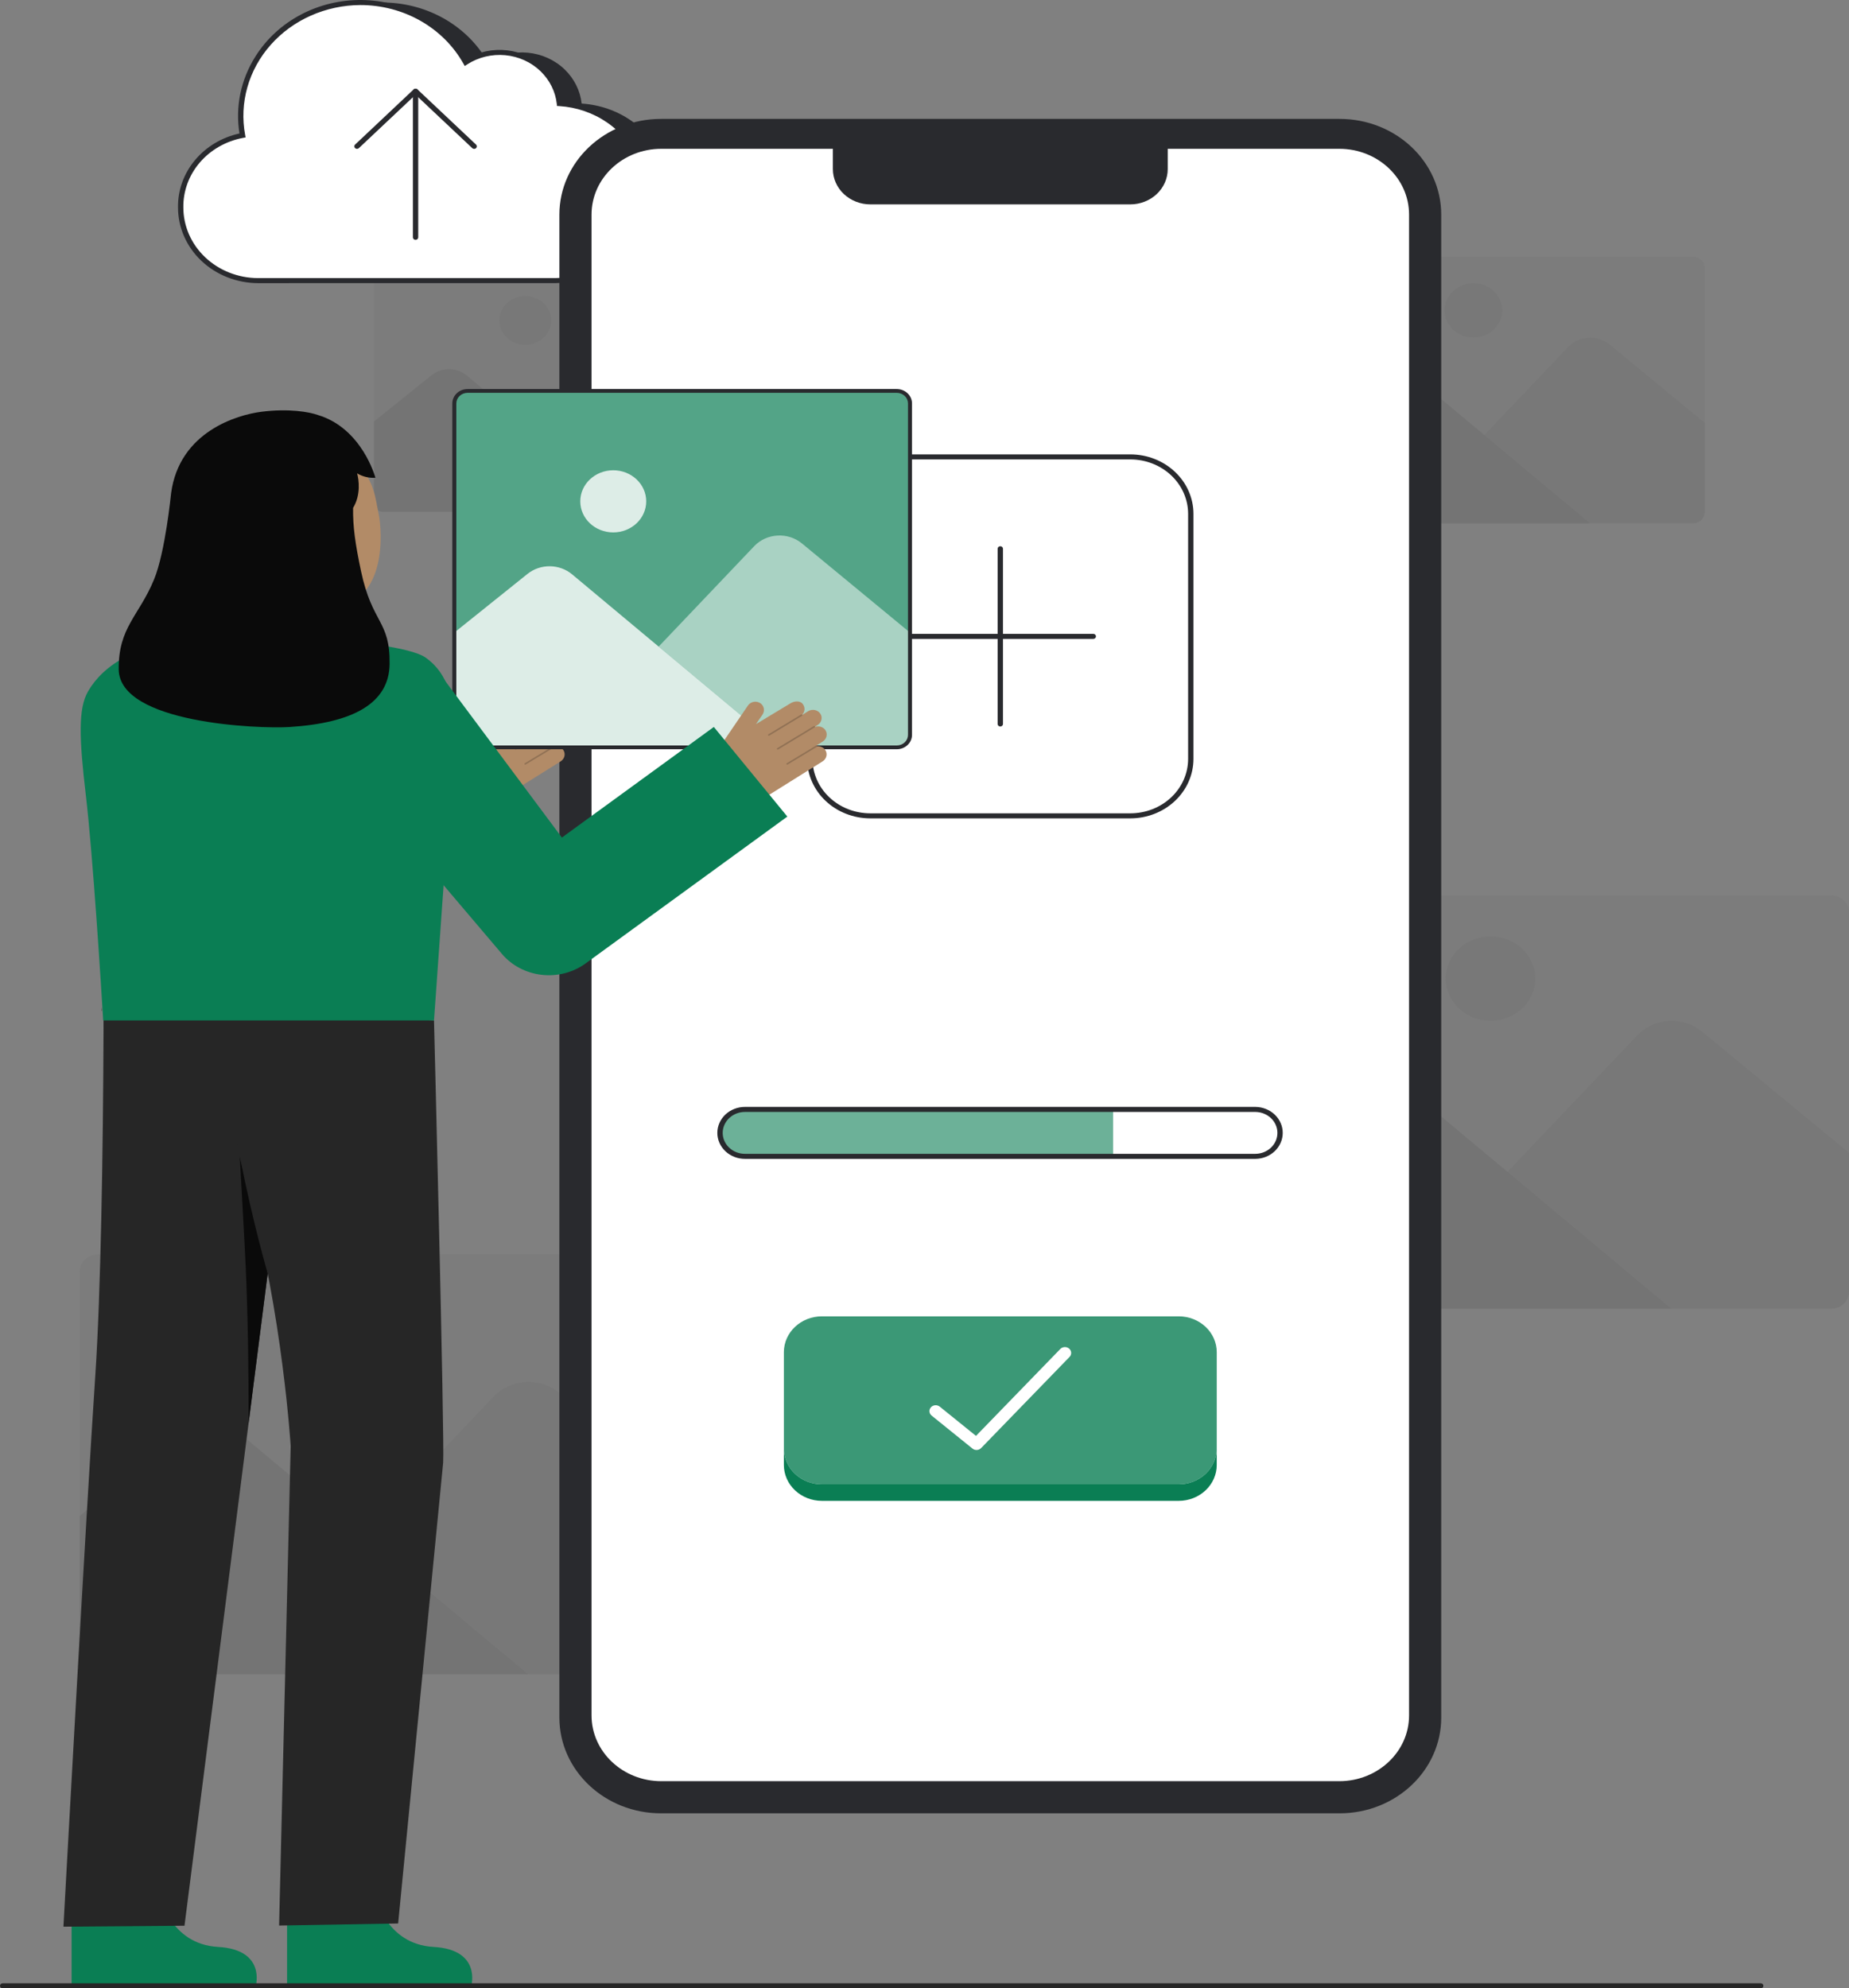 <svg width="199" height="214" viewBox="0 0 199 214" fill="none" xmlns="http://www.w3.org/2000/svg">
<rect x="0" y="0" width="199" height="214" fill="#808080" stroke="none"/>
<path opacity="0.05" d="M182.209 27.634H141.723C141.033 27.634 140.474 28.161 140.474 28.811V55.148C140.474 55.798 141.033 56.324 141.723 56.324H182.209C182.898 56.324 183.457 55.798 183.457 55.148V28.811C183.457 28.161 182.898 27.634 182.209 27.634Z" fill="#292A2E"/>
<path opacity="0.05" d="M158.576 36.339C160.294 36.339 161.686 35.027 161.686 33.408C161.686 31.79 160.294 30.478 158.576 30.478C156.858 30.478 155.466 31.79 155.466 33.408C155.466 35.027 156.858 36.339 158.576 36.339Z" fill="#292A2E"/>
<path opacity="0.05" d="M159.748 46.819L168.765 37.343C169.327 36.751 170.115 36.392 170.957 36.344C171.799 36.296 172.627 36.563 173.261 37.086L183.457 45.498V55.152C183.457 55.463 183.326 55.761 183.093 55.981C182.86 56.201 182.543 56.324 182.213 56.324H171.132" fill="#292A2E"/>
<path opacity="0.1" d="M171.132 56.325L151.582 40.001C151.005 39.518 150.261 39.248 149.49 39.241C148.718 39.234 147.969 39.489 147.381 39.961L140.475 45.498V55.265C140.475 55.404 140.504 55.542 140.561 55.67C140.617 55.799 140.7 55.916 140.805 56.014C140.909 56.113 141.033 56.191 141.17 56.244C141.306 56.297 141.453 56.325 141.6 56.325H171.132Z" fill="#292A2E"/>
<path opacity="0.05" d="M77.786 29.292H41.371C40.751 29.292 40.248 29.765 40.248 30.35V54.039C40.248 54.623 40.751 55.097 41.371 55.097H77.786C78.406 55.097 78.909 54.623 78.909 54.039V30.35C78.909 29.765 78.406 29.292 77.786 29.292Z" fill="#292A2E"/>
<path opacity="0.05" d="M56.529 37.121C58.074 37.121 59.326 35.941 59.326 34.485C59.326 33.029 58.074 31.849 56.529 31.849C54.984 31.849 53.731 33.029 53.731 34.485C53.731 35.941 54.984 37.121 56.529 37.121Z" fill="#292A2E"/>
<path opacity="0.05" d="M57.584 46.548L65.693 38.024C66.199 37.492 66.908 37.169 67.665 37.126C68.422 37.083 69.167 37.322 69.737 37.793L78.909 45.359V54.042C78.909 54.321 78.791 54.59 78.581 54.787C78.371 54.985 78.086 55.096 77.79 55.096H67.823" fill="#292A2E"/>
<path opacity="0.1" d="M67.823 55.098L50.238 40.417C49.718 39.983 49.05 39.74 48.356 39.733C47.661 39.727 46.988 39.957 46.459 40.381L40.249 45.361V54.146C40.249 54.399 40.356 54.641 40.546 54.82C40.736 54.999 40.993 55.099 41.261 55.099L67.823 55.098Z" fill="#292A2E"/>
<path d="M30.156 30.203C28.088 30.189 26.098 29.455 24.569 28.143C23.04 26.83 22.08 25.031 21.874 23.092C21.668 21.153 22.23 19.211 23.451 17.638C24.674 16.066 26.469 14.975 28.494 14.575C27.954 11.688 28.538 8.715 30.138 6.201C31.299 4.352 32.963 2.828 34.957 1.787C36.951 0.745 39.204 0.223 41.483 0.275C43.763 0.326 45.987 0.95 47.925 2.08C49.864 3.211 51.448 4.808 52.514 6.708C53.767 5.896 55.285 5.529 56.798 5.671C58.311 5.813 59.722 6.455 60.781 7.483C61.807 8.477 62.448 9.768 62.602 11.147C64.521 11.269 66.364 11.903 67.915 12.976C69.466 14.048 70.662 15.513 71.362 17.202C72.062 18.89 72.238 20.731 71.869 22.51C71.501 24.289 70.602 25.932 69.279 27.248C68.372 28.155 67.283 28.883 66.074 29.39C64.865 29.896 63.561 30.171 62.239 30.198L30.156 30.203Z" fill="#292A2E"/>
<path d="M27.764 30.203C25.695 30.189 23.706 29.455 22.177 28.143C20.648 26.83 19.688 25.031 19.482 23.092C19.276 21.153 19.837 19.211 21.059 17.638C22.281 16.066 24.077 14.975 26.102 14.575C25.562 11.688 26.146 8.715 27.746 6.201C28.907 4.352 30.57 2.828 32.565 1.787C34.559 0.745 36.812 0.223 39.091 0.275C41.371 0.326 43.594 0.95 45.533 2.08C47.472 3.211 49.056 4.808 50.121 6.708C51.375 5.896 52.892 5.529 54.406 5.671C55.919 5.813 57.33 6.455 58.389 7.483C59.415 8.477 60.056 9.768 60.21 11.147C62.129 11.269 63.972 11.903 65.523 12.976C67.074 14.048 68.27 15.513 68.97 17.201C69.67 18.89 69.846 20.731 69.477 22.51C69.109 24.289 68.21 25.932 66.887 27.248C65.98 28.155 64.89 28.883 63.682 29.39C62.473 29.896 61.169 30.171 59.847 30.198L27.764 30.203Z" fill="white"/>
<path d="M27.764 30.474C25.475 30.464 23.283 29.599 21.669 28.068C20.056 26.537 19.153 24.466 19.159 22.309C19.135 20.473 19.777 18.684 20.981 17.239C22.184 15.794 23.875 14.78 25.774 14.366C25.308 11.493 25.918 8.558 27.499 6.064C28.672 4.195 30.347 2.65 32.356 1.586C34.365 0.521 36.636 -0.025 38.94 0.001C41.245 0.027 43.501 0.625 45.482 1.735C47.463 2.844 49.098 4.426 50.224 6.321C51.528 5.56 53.069 5.242 54.591 5.419C56.114 5.596 57.526 6.258 58.595 7.295C59.608 8.277 60.263 9.538 60.466 10.894C62.416 11.06 64.277 11.741 65.836 12.857C67.394 13.974 68.588 15.482 69.28 17.208C69.972 18.933 70.134 20.808 69.748 22.617C69.361 24.425 68.443 26.095 67.096 27.435C66.163 28.368 65.042 29.117 63.798 29.637C62.555 30.158 61.214 30.441 59.853 30.469L27.764 30.474ZM38.786 0.543C36.944 0.552 35.127 0.94 33.46 1.679C31.794 2.418 30.319 3.491 29.138 4.823C27.957 6.154 27.099 7.713 26.624 9.389C26.148 11.066 26.067 12.82 26.385 14.529L26.433 14.789L26.158 14.841C24.33 15.183 22.687 16.117 21.513 17.481C20.339 18.845 19.71 20.553 19.734 22.309C19.728 24.323 20.57 26.256 22.076 27.685C23.581 29.114 25.627 29.922 27.764 29.932L59.847 29.928C61.13 29.901 62.395 29.634 63.568 29.142C64.741 28.65 65.799 27.943 66.679 27.062C67.964 25.784 68.837 24.187 69.195 22.459C69.553 20.73 69.382 18.942 68.702 17.302C68.022 15.661 66.861 14.237 65.354 13.195C63.847 12.153 62.057 11.537 60.193 11.418L59.949 11.404L59.924 11.176C59.777 9.857 59.164 8.624 58.183 7.673C57.172 6.69 55.823 6.077 54.378 5.941C52.932 5.806 51.482 6.157 50.285 6.931L50.019 7.104L49.868 6.836C48.801 4.937 47.206 3.349 45.254 2.24C43.302 1.131 41.066 0.545 38.786 0.543Z" fill="#292A2E"/>
<path d="M44.724 25.816C44.648 25.816 44.575 25.788 44.521 25.737C44.467 25.686 44.437 25.617 44.437 25.545V9.812C44.437 9.74 44.467 9.671 44.521 9.62C44.575 9.569 44.648 9.541 44.724 9.541C44.8 9.541 44.874 9.569 44.928 9.62C44.981 9.671 45.012 9.74 45.012 9.812V25.545C45.012 25.617 44.981 25.686 44.928 25.737C44.874 25.788 44.8 25.816 44.724 25.816Z" fill="#292A2E"/>
<path d="M51.031 16.024C50.993 16.024 50.956 16.018 50.921 16.004C50.886 15.99 50.854 15.97 50.828 15.945L44.724 10.195L38.621 15.945C38.567 15.994 38.494 16.022 38.419 16.021C38.344 16.02 38.272 15.992 38.218 15.942C38.165 15.892 38.135 15.824 38.134 15.753C38.133 15.682 38.162 15.613 38.215 15.562L44.521 9.62C44.576 9.571 44.648 9.544 44.724 9.544C44.8 9.544 44.873 9.571 44.928 9.62L51.234 15.562C51.274 15.6 51.301 15.648 51.312 15.701C51.324 15.753 51.318 15.808 51.296 15.857C51.274 15.907 51.237 15.949 51.19 15.979C51.143 16.009 51.087 16.024 51.031 16.024H51.031Z" fill="#292A2E"/>
<path opacity="0.05" d="M197.064 96.37H134.288C133.219 96.37 132.352 97.186 132.352 98.194V139.032C132.352 140.039 133.219 140.856 134.288 140.856H197.064C198.133 140.856 199 140.039 199 139.032V98.194C199 97.186 198.133 96.37 197.064 96.37Z" fill="#292A2E"/>
<path opacity="0.05" d="M160.419 109.867C163.083 109.867 165.242 107.832 165.242 105.323C165.242 102.814 163.083 100.779 160.419 100.779C157.756 100.779 155.597 102.814 155.597 105.323C155.597 107.832 157.756 109.867 160.419 109.867Z" fill="#292A2E"/>
<path opacity="0.05" d="M162.238 126.118L176.218 111.423C177.091 110.506 178.312 109.95 179.617 109.875C180.922 109.801 182.206 110.214 183.19 111.026L199 124.068V139.039C199 139.521 198.797 139.983 198.435 140.324C198.073 140.665 197.583 140.856 197.071 140.856H179.889" fill="#292A2E"/>
<path opacity="0.1" d="M179.889 140.856L149.574 115.544C148.679 114.796 147.526 114.378 146.329 114.367C145.132 114.356 143.971 114.752 143.06 115.483L132.352 124.069V139.213C132.352 139.429 132.397 139.643 132.485 139.842C132.572 140.042 132.701 140.223 132.863 140.376C133.025 140.528 133.217 140.649 133.429 140.732C133.64 140.815 133.867 140.857 134.096 140.857L179.889 140.856Z" fill="#292A2E"/>
<path opacity="0.05" d="M74.297 135.022H10.541C9.455 135.022 8.575 135.852 8.575 136.875V178.35C8.575 179.373 9.455 180.203 10.541 180.203H74.297C75.382 180.203 76.263 179.373 76.263 178.35V136.875C76.263 135.852 75.382 135.022 74.297 135.022Z" fill="#292A2E"/>
<path opacity="0.05" d="M37.08 148.73C39.785 148.73 41.978 146.664 41.978 144.115C41.978 141.567 39.785 139.5 37.08 139.5C34.375 139.5 32.182 141.567 32.182 144.115C32.182 146.664 34.375 148.73 37.08 148.73Z" fill="#292A2E"/>
<path opacity="0.05" d="M38.927 165.234L53.126 150.309C54.012 149.377 55.253 148.813 56.578 148.737C57.904 148.662 59.207 149.082 60.206 149.906L76.263 163.152V178.356C76.263 178.598 76.213 178.838 76.114 179.062C76.016 179.286 75.871 179.489 75.69 179.661C75.508 179.832 75.292 179.968 75.054 180.061C74.816 180.154 74.562 180.201 74.304 180.201H56.853" fill="#292A2E"/>
<path opacity="0.1" d="M56.853 180.203L26.066 154.496C25.156 153.737 23.986 153.312 22.77 153.301C21.555 153.289 20.376 153.691 19.45 154.434L8.575 163.152V178.532C8.575 178.975 8.762 179.399 9.094 179.713C9.426 180.026 9.877 180.201 10.347 180.201L56.853 180.203Z" fill="#292A2E"/>
<path d="M144.173 12.797H71.143C65.102 12.797 60.204 17.412 60.204 23.104V184.858C60.204 190.55 65.102 195.165 71.143 195.165H144.173C150.215 195.165 155.113 190.55 155.113 184.858V23.104C155.113 17.412 150.215 12.797 144.173 12.797Z" fill="#292A2E"/>
<path d="M144.139 16.015H71.177C67.029 16.015 63.666 19.184 63.666 23.092V184.628C63.666 188.537 67.029 191.705 71.177 191.705H144.139C148.288 191.705 151.651 188.537 151.651 184.628V23.092C151.651 19.184 148.288 16.015 144.139 16.015Z" fill="white"/>
<path d="M89.638 14.685H125.678V18.198C125.678 19.206 125.253 20.172 124.497 20.884C123.74 21.596 122.715 21.997 121.646 21.997H93.672C92.603 21.997 91.577 21.596 90.82 20.884C90.064 20.171 89.639 19.205 89.639 18.197V14.685H89.638Z" fill="#292A2E"/>
<path d="M121.658 49.176H93.659C90.068 49.176 87.157 51.918 87.157 55.301V81.682C87.157 85.065 90.068 87.808 93.659 87.808H121.658C125.249 87.808 128.16 85.065 128.16 81.682V55.301C128.16 51.918 125.249 49.176 121.658 49.176Z" fill="white"/>
<path d="M121.658 88.079H93.659C91.859 88.077 90.133 87.402 88.861 86.203C87.588 85.004 86.872 83.378 86.87 81.682V55.302C86.872 53.606 87.588 51.98 88.861 50.781C90.133 49.581 91.859 48.907 93.659 48.905H121.658C123.458 48.907 125.183 49.581 126.456 50.781C127.729 51.98 128.445 53.606 128.447 55.302V81.682C128.445 83.378 127.729 85.004 126.456 86.203C125.183 87.402 123.458 88.077 121.658 88.079ZM93.659 49.447C92.011 49.449 90.432 50.066 89.267 51.164C88.102 52.261 87.447 53.749 87.445 55.302V81.682C87.447 83.234 88.102 84.723 89.267 85.82C90.432 86.918 92.011 87.535 93.659 87.537H121.658C123.305 87.535 124.885 86.918 126.05 85.82C127.215 84.723 127.87 83.234 127.872 81.682V55.302C127.87 53.749 127.215 52.261 126.05 51.163C124.885 50.066 123.305 49.449 121.658 49.447H93.659Z" fill="#292A2E"/>
<path opacity="0.6" d="M119.797 119.407V124.456H80.2C79.489 124.456 78.807 124.19 78.305 123.716C77.802 123.243 77.52 122.601 77.52 121.931C77.52 121.262 77.802 120.62 78.305 120.146C78.807 119.673 79.489 119.407 80.2 119.407H119.797Z" fill="#0A7E54"/>
<path d="M135.117 124.727H80.2C79.808 124.731 79.419 124.661 79.056 124.522C78.692 124.383 78.362 124.178 78.083 123.918C77.805 123.658 77.583 123.349 77.432 123.008C77.281 122.667 77.204 122.301 77.204 121.931C77.204 121.562 77.281 121.196 77.432 120.855C77.583 120.514 77.805 120.204 78.083 119.944C78.362 119.684 78.692 119.479 79.056 119.34C79.419 119.201 79.808 119.132 80.2 119.135H135.117C135.899 119.143 136.646 119.44 137.196 119.964C137.746 120.487 138.055 121.194 138.055 121.931C138.055 122.668 137.746 123.375 137.196 123.899C136.646 124.422 135.899 124.72 135.117 124.727ZM80.2 119.677C79.884 119.674 79.57 119.73 79.277 119.842C78.984 119.953 78.717 120.119 78.492 120.329C78.267 120.538 78.088 120.788 77.966 121.063C77.844 121.338 77.782 121.633 77.782 121.931C77.782 122.229 77.844 122.525 77.966 122.8C78.088 123.075 78.267 123.324 78.492 123.534C78.717 123.744 78.984 123.909 79.277 124.021C79.57 124.133 79.884 124.189 80.2 124.185H135.117C135.747 124.179 136.348 123.939 136.792 123.517C137.235 123.094 137.483 122.525 137.483 121.931C137.483 121.338 137.235 120.768 136.792 120.346C136.348 119.924 135.747 119.684 135.117 119.677H80.2Z" fill="#292A2E"/>
<path opacity="0.8" d="M126.856 141.675H88.461C86.199 141.675 84.365 143.403 84.365 145.535V155.898C84.365 158.03 86.199 159.758 88.461 159.758H126.856C129.119 159.758 130.953 158.03 130.953 155.898V145.535C130.953 143.403 129.119 141.675 126.856 141.675Z" fill="#0A7E54"/>
<path d="M130.951 155.899V157.675C130.951 158.698 130.52 159.68 129.752 160.403C128.984 161.127 127.942 161.534 126.856 161.534H88.461C87.374 161.534 86.333 161.127 85.565 160.403C84.796 159.68 84.365 158.698 84.365 157.675V155.899C84.365 156.922 84.796 157.904 85.565 158.627C86.333 159.351 87.374 159.758 88.461 159.758H126.856C127.942 159.758 128.984 159.351 129.752 158.627C130.52 157.904 130.951 156.922 130.951 155.899Z" fill="#0A7E54"/>
<path d="M105.099 156.058C104.938 156.058 104.783 156.004 104.661 155.906L100.266 152.357C100.199 152.303 100.144 152.237 100.104 152.163C100.064 152.088 100.04 152.007 100.033 151.924C100.026 151.841 100.037 151.758 100.064 151.679C100.092 151.6 100.135 151.526 100.193 151.463C100.251 151.4 100.321 151.348 100.4 151.31C100.478 151.272 100.564 151.25 100.652 151.243C100.741 151.237 100.829 151.247 100.913 151.273C100.997 151.299 101.075 151.34 101.142 151.394L105.042 154.543L114.116 145.189C114.175 145.127 114.247 145.077 114.327 145.042C114.407 145.007 114.494 144.987 114.582 144.983C114.671 144.979 114.759 144.992 114.842 145.02C114.925 145.049 115.001 145.092 115.067 145.149C115.132 145.205 115.185 145.272 115.222 145.348C115.26 145.423 115.281 145.505 115.285 145.588C115.289 145.671 115.275 145.754 115.245 145.833C115.215 145.911 115.169 145.983 115.109 146.044L105.596 155.852C105.533 155.917 105.456 155.969 105.37 156.005C105.285 156.04 105.192 156.058 105.099 156.058Z" fill="white"/>
<path d="M107.658 78.193C107.582 78.193 107.509 78.165 107.455 78.114C107.401 78.063 107.371 77.994 107.371 77.922V59.061C107.371 58.989 107.401 58.92 107.455 58.869C107.509 58.819 107.582 58.79 107.658 58.79C107.735 58.79 107.808 58.819 107.862 58.869C107.916 58.92 107.946 58.989 107.946 59.061V77.922C107.946 77.994 107.916 78.063 107.862 78.114C107.808 78.165 107.735 78.193 107.658 78.193Z" fill="#292A2E"/>
<path d="M117.668 68.763H97.649C97.573 68.763 97.5 68.734 97.446 68.683C97.392 68.633 97.362 68.564 97.362 68.492C97.362 68.42 97.392 68.351 97.446 68.3C97.5 68.249 97.573 68.221 97.649 68.221H117.668C117.744 68.221 117.817 68.249 117.871 68.3C117.925 68.351 117.955 68.42 117.955 68.492C117.955 68.564 117.925 68.633 117.871 68.683C117.817 68.734 117.744 68.763 117.668 68.763Z" fill="#292A2E"/>
<path d="M49.1 80.632L52.31 75.929C52.38 75.825 52.473 75.737 52.581 75.669C52.69 75.601 52.813 75.556 52.941 75.535C53.07 75.514 53.202 75.519 53.328 75.549C53.455 75.579 53.573 75.633 53.676 75.708C53.861 75.853 53.983 76.058 54.018 76.282C54.052 76.507 53.997 76.735 53.863 76.924L53.175 77.933L56.884 75.697C57.291 75.441 57.965 75.373 58.239 75.823C58.356 75.99 58.41 76.189 58.392 76.388C58.374 76.588 58.285 76.775 58.139 76.921C58.142 76.924 58.145 76.927 58.148 76.93C58.15 76.933 58.151 76.937 58.152 76.94L58.781 76.546C58.898 76.473 59.03 76.426 59.168 76.407C59.307 76.389 59.448 76.399 59.581 76.439C59.715 76.478 59.837 76.545 59.94 76.634C60.043 76.724 60.123 76.834 60.174 76.956C60.252 77.151 60.256 77.364 60.186 77.561C60.117 77.758 59.977 77.926 59.792 78.038L59.524 78.206C59.526 78.215 59.526 78.225 59.524 78.234C59.733 78.161 59.962 78.159 60.172 78.231C60.382 78.302 60.557 78.441 60.668 78.623C60.783 78.826 60.813 79.062 60.751 79.284C60.69 79.507 60.541 79.699 60.336 79.823L59.671 80.239C59.685 80.239 59.698 80.243 59.71 80.249C59.722 80.255 59.733 80.264 59.74 80.275C59.749 80.288 59.754 80.303 59.753 80.319C59.958 80.302 60.163 80.349 60.337 80.452C60.511 80.556 60.645 80.711 60.716 80.893C60.787 81.085 60.788 81.295 60.717 81.487C60.645 81.68 60.508 81.844 60.325 81.954L54.717 85.466C53.933 85.957 53.01 86.217 52.068 86.211C51.126 86.205 50.207 85.934 49.43 85.433C48.759 85.001 48.294 84.34 48.133 83.59C47.972 82.84 48.128 82.06 48.567 81.416L49.1 80.632Z" fill="#B28B67"/>
<g opacity="0.2">
<path d="M54.481 79.15C54.493 79.168 54.513 79.18 54.535 79.185C54.557 79.189 54.581 79.185 54.599 79.173L58.124 77.043C58.143 77.031 58.157 77.013 58.162 76.991C58.167 76.97 58.162 76.948 58.15 76.93C58.138 76.912 58.118 76.899 58.096 76.894C58.073 76.89 58.05 76.894 58.03 76.905L54.506 79.036C54.496 79.042 54.488 79.049 54.481 79.058C54.475 79.067 54.47 79.077 54.468 79.087C54.465 79.098 54.465 79.109 54.467 79.119C54.469 79.13 54.474 79.14 54.48 79.149L54.481 79.15Z" fill="#0C0C0C"/>
</g>
<g opacity="0.2">
<path d="M55.434 80.642C55.447 80.66 55.466 80.672 55.489 80.676C55.511 80.681 55.534 80.677 55.553 80.665L59.486 78.285C59.496 78.279 59.504 78.272 59.511 78.263C59.517 78.254 59.522 78.244 59.524 78.234C59.527 78.223 59.527 78.213 59.525 78.202C59.523 78.191 59.519 78.181 59.512 78.172C59.499 78.155 59.48 78.142 59.458 78.138C59.435 78.133 59.412 78.137 59.392 78.148L55.458 80.526C55.449 80.532 55.44 80.54 55.434 80.549C55.427 80.557 55.423 80.567 55.42 80.578C55.418 80.588 55.418 80.599 55.42 80.61C55.422 80.62 55.426 80.63 55.432 80.639L55.434 80.642Z" fill="#0C0C0C"/>
</g>
<g opacity="0.2">
<path d="M56.458 82.261C56.471 82.279 56.49 82.291 56.513 82.295C56.535 82.3 56.558 82.296 56.577 82.284L59.715 80.388C59.734 80.376 59.747 80.358 59.752 80.337C59.757 80.315 59.753 80.293 59.74 80.275C59.728 80.257 59.709 80.244 59.686 80.239C59.664 80.235 59.64 80.239 59.621 80.251L56.483 82.147C56.473 82.152 56.465 82.16 56.459 82.169C56.452 82.178 56.447 82.188 56.445 82.198C56.443 82.209 56.443 82.219 56.445 82.23C56.447 82.241 56.451 82.251 56.457 82.26L56.458 82.261Z" fill="#0C0C0C"/>
</g>
<path d="M21.404 73.003L36.253 95.474L26.925 94.044L48.633 78.241L56.543 87.887L34.835 103.69C34.163 104.179 33.396 104.539 32.576 104.749C31.757 104.958 30.902 105.014 30.06 104.912C29.218 104.81 28.405 104.553 27.668 104.156C26.932 103.758 26.285 103.228 25.766 102.595C25.728 102.547 25.69 102.499 25.651 102.451L25.506 102.262L9.088 80.781L21.404 73.003Z" fill="#0A7E54"/>
<path d="M17.209 204.032C17.209 204.032 18.278 209.253 23.466 209.544C28.654 209.835 27.529 213.729 27.529 213.729H7.705V204.397L17.209 204.032Z" fill="#0A7E54"/>
<path d="M11.094 108.797C11.094 108.797 11.156 107.228 11.143 110.788C11.094 124.067 10.849 139.235 10.252 148.11C9.291 162.379 6.828 207.364 6.828 207.364L19.856 207.261L32.483 108.258L11.094 108.797Z" fill="#262626"/>
<path d="M25.806 124.456C25.806 124.456 26.346 134.093 26.446 136.355C26.677 141.587 26.758 147.004 26.758 153.146L28.811 137.045C28.811 137.045 27.308 132.001 25.806 124.456Z" fill="#0A0A0A"/>
<path d="M40.402 204.032C40.402 204.032 41.471 209.253 46.659 209.544C51.847 209.835 50.722 213.729 50.722 213.729H30.896V204.397L40.402 204.032Z" fill="#0A7E54"/>
<path d="M46.71 109.828C46.71 109.828 47.864 155.213 47.695 157.431L42.85 207.02L30.038 207.243L31.286 155.638C31.286 155.638 30.405 141.402 26.755 128.184C24.887 121.4 23.763 114.453 23.4 107.452L46.71 109.828Z" fill="#262626"/>
<path d="M10.954 108.796L10.911 108.798C10.911 108.798 10.941 108.024 10.954 108.796Z" fill="#333333"/>
<path d="M48.544 84.637C48.275 87.611 46.968 106.165 46.71 109.829H11.108C10.907 106.524 10.004 92.078 9.242 85.617C8.514 79.452 8.415 76.261 9.462 74.439C11.173 71.459 14.518 69.842 17.706 69.436C19.652 69.188 22.58 69.01 22.58 69.01C22.58 69.01 22.827 73.734 28.738 73.997C36.785 74.355 36.248 69.009 36.287 69.009C37.591 69.009 44.172 69.587 45.85 70.804C49.437 73.404 49.114 78.335 48.544 84.637Z" fill="#0A7E54"/>
<path d="M39.55 69.18C39.513 69.175 38.487 72.817 30.469 72.251C24.919 71.859 23.566 68.299 23.438 68.299C24.037 68.18 25.009 68.056 25.274 67.922C25.733 67.722 26.137 67.426 26.455 67.055C26.773 66.685 26.995 66.25 27.105 65.785C27.356 64.881 27.484 61.401 27.484 59.656L36.023 61.464C35.904 63.433 35.071 67.999 37.992 68.807C38.478 68.94 39.001 69.063 39.55 69.18Z" fill="#B28B67"/>
<path d="M35.728 65.335C32.362 65.586 28.037 64.246 27.215 60.014L26.474 56.195C25.652 51.963 27.346 48.125 31.575 47.396C35.804 46.667 39.632 49.554 40.453 53.786L40.781 55.477C41.096 57.102 41.736 64.889 35.728 65.335Z" fill="#B28B67"/>
<path d="M38.85 61.45C38.246 58.589 37.969 56.68 38.001 54.666C38.852 53.259 38.628 51.645 38.435 50.947C39.021 51.298 39.71 51.464 40.403 51.422C40.403 51.422 38.994 46.099 34.211 44.667C33.331 44.344 31.084 43.937 28.102 44.322C25.564 44.65 19.311 46.438 18.417 53.072V53.076C18.389 53.296 17.787 59.408 16.59 62.34C14.98 66.282 12.722 67.507 12.779 72.055C12.852 77.853 27.815 78.459 31.153 78.247C38.039 77.809 41.883 75.676 41.932 71.46C41.987 66.735 40.059 67.174 38.85 61.45Z" fill="#0A0A0A"/>
<path d="M96.516 42.075H50.32C49.533 42.075 48.896 42.676 48.896 43.418V79.096C48.896 79.837 49.533 80.438 50.32 80.438H96.516C97.303 80.438 97.941 79.837 97.941 79.096V43.418C97.941 42.676 97.303 42.075 96.516 42.075Z" fill="#0A7E54"/>
<path opacity="0.3" d="M96.516 42.075H50.32C49.533 42.075 48.896 42.676 48.896 43.418V79.096C48.896 79.837 49.533 80.438 50.32 80.438H96.516C97.303 80.438 97.941 79.837 97.941 79.096V43.418C97.941 42.676 97.303 42.075 96.516 42.075Z" fill="white"/>
<path opacity="0.8" d="M66.001 57.303C67.961 57.303 69.55 55.806 69.55 53.959C69.55 52.112 67.961 50.615 66.001 50.615C64.041 50.615 62.452 52.112 62.452 53.959C62.452 55.806 64.041 57.303 66.001 57.303Z" fill="white"/>
<path opacity="0.5" d="M70.888 69.593L81.175 58.779C81.818 58.104 82.717 57.694 83.677 57.64C84.638 57.585 85.583 57.889 86.307 58.487L97.942 68.085V80.438H83.877" fill="white"/>
<path opacity="0.8" d="M83.877 80.438L61.569 61.812C60.91 61.261 60.062 60.954 59.181 60.945C58.301 60.937 57.446 61.228 56.776 61.766L48.896 68.084V80.438" fill="white"/>
<path d="M96.516 80.642H50.32C49.886 80.641 49.47 80.478 49.163 80.189C48.855 79.899 48.682 79.507 48.682 79.098V43.418C48.682 43.008 48.855 42.616 49.162 42.326C49.469 42.036 49.886 41.873 50.32 41.872H96.516C96.951 41.873 97.368 42.036 97.675 42.325C97.983 42.615 98.156 43.008 98.156 43.418V79.096C98.156 79.506 97.983 79.899 97.675 80.189C97.368 80.478 96.951 80.641 96.516 80.642ZM50.32 42.279C50 42.279 49.693 42.4 49.467 42.613C49.241 42.827 49.113 43.116 49.113 43.418V79.096C49.114 79.397 49.241 79.686 49.467 79.899C49.694 80.113 50 80.233 50.32 80.233H96.516C96.836 80.233 97.143 80.113 97.37 79.9C97.597 79.687 97.724 79.397 97.725 79.096V43.418C97.725 43.116 97.597 42.826 97.37 42.613C97.144 42.399 96.836 42.279 96.516 42.279H50.32Z" fill="#292A2E"/>
<path d="M77.293 80.632L80.502 75.929C80.573 75.825 80.666 75.737 80.774 75.669C80.883 75.601 81.006 75.556 81.134 75.535C81.263 75.514 81.394 75.519 81.521 75.549C81.647 75.579 81.766 75.633 81.869 75.708C82.054 75.853 82.176 76.058 82.211 76.282C82.245 76.507 82.19 76.735 82.056 76.924L81.368 77.933L85.077 75.697C85.484 75.441 86.158 75.373 86.432 75.823C86.549 75.99 86.603 76.189 86.585 76.388C86.567 76.588 86.478 76.775 86.332 76.921C86.335 76.924 86.338 76.927 86.341 76.93C86.343 76.933 86.344 76.937 86.345 76.94L86.974 76.546C87.091 76.473 87.223 76.426 87.361 76.407C87.5 76.389 87.641 76.399 87.774 76.439C87.908 76.478 88.03 76.545 88.133 76.634C88.236 76.724 88.316 76.834 88.367 76.956C88.445 77.151 88.449 77.364 88.379 77.561C88.309 77.758 88.17 77.926 87.985 78.038L87.717 78.206C87.719 78.215 87.719 78.225 87.717 78.234C87.926 78.161 88.155 78.159 88.365 78.231C88.574 78.302 88.75 78.441 88.861 78.623C88.976 78.826 89.005 79.062 88.944 79.284C88.882 79.507 88.734 79.699 88.528 79.823L87.864 80.239C87.877 80.239 87.891 80.243 87.903 80.249C87.915 80.255 87.925 80.264 87.933 80.275C87.942 80.288 87.946 80.303 87.945 80.319C88.151 80.302 88.356 80.349 88.53 80.452C88.704 80.556 88.837 80.711 88.909 80.893C88.98 81.085 88.98 81.295 88.909 81.487C88.838 81.68 88.7 81.844 88.518 81.954L82.91 85.466C82.125 85.957 81.203 86.217 80.261 86.211C79.319 86.205 78.4 85.934 77.622 85.433C76.952 85.001 76.487 84.34 76.326 83.59C76.165 82.84 76.32 82.06 76.76 81.416L77.293 80.632Z" fill="#B28B67"/>
<g opacity="0.2">
<path d="M82.672 79.15C82.685 79.168 82.705 79.18 82.727 79.185C82.749 79.189 82.772 79.185 82.791 79.173L86.316 77.043C86.325 77.037 86.333 77.029 86.34 77.02C86.346 77.012 86.351 77.002 86.353 76.991C86.356 76.981 86.356 76.97 86.354 76.96C86.352 76.949 86.348 76.939 86.342 76.93C86.335 76.921 86.328 76.913 86.318 76.907C86.309 76.901 86.298 76.897 86.287 76.894C86.276 76.892 86.264 76.892 86.253 76.894C86.242 76.895 86.231 76.9 86.222 76.905L82.697 79.036C82.688 79.042 82.68 79.049 82.673 79.058C82.666 79.067 82.662 79.077 82.659 79.087C82.657 79.098 82.657 79.109 82.659 79.119C82.661 79.13 82.665 79.14 82.671 79.149L82.672 79.15Z" fill="#0C0C0C"/>
</g>
<g opacity="0.2">
<path d="M83.627 80.642C83.639 80.66 83.659 80.672 83.681 80.676C83.704 80.681 83.727 80.677 83.746 80.665L87.679 78.285C87.689 78.279 87.697 78.272 87.703 78.263C87.71 78.254 87.715 78.244 87.717 78.234C87.719 78.223 87.72 78.213 87.718 78.202C87.716 78.191 87.711 78.181 87.705 78.172C87.692 78.155 87.672 78.142 87.65 78.138C87.628 78.133 87.605 78.137 87.585 78.148L83.652 80.526C83.642 80.531 83.634 80.539 83.627 80.548C83.621 80.557 83.616 80.567 83.614 80.577C83.611 80.588 83.611 80.598 83.613 80.609C83.615 80.62 83.62 80.63 83.626 80.639L83.627 80.642Z" fill="#0C0C0C"/>
</g>
<g opacity="0.2">
<path d="M84.651 82.261C84.664 82.279 84.683 82.291 84.705 82.295C84.728 82.3 84.751 82.296 84.769 82.284L87.907 80.388C87.927 80.376 87.94 80.358 87.945 80.337C87.95 80.315 87.946 80.293 87.933 80.275C87.921 80.257 87.901 80.244 87.879 80.239C87.856 80.235 87.833 80.239 87.814 80.251L84.676 82.147C84.666 82.152 84.658 82.16 84.652 82.169C84.645 82.177 84.64 82.188 84.638 82.198C84.635 82.209 84.635 82.219 84.637 82.23C84.639 82.24 84.644 82.251 84.65 82.26L84.651 82.261Z" fill="#0C0C0C"/>
</g>
<path d="M46.9 71.934L64.249 95.21L55.119 94.044L76.826 78.241L84.737 87.887L63.029 103.69C61.688 104.667 59.993 105.108 58.31 104.919C56.627 104.73 55.09 103.926 54.03 102.68L53.898 102.524L35.04 80.315L46.9 71.934Z" fill="#0A7E54"/>
<path d="M0.287 214H189.501C189.577 214 189.65 213.971 189.704 213.921C189.758 213.87 189.788 213.801 189.788 213.729C189.788 213.657 189.758 213.588 189.704 213.538C189.65 213.487 189.577 213.458 189.501 213.458H0.287C0.211 213.458 0.138 213.487 0.084 213.538C0.03 213.588 0 213.657 0 213.729C0 213.801 0.03 213.87 0.084 213.921C0.138 213.971 0.211 214 0.287 214Z" fill="#262626"/>
</svg>
